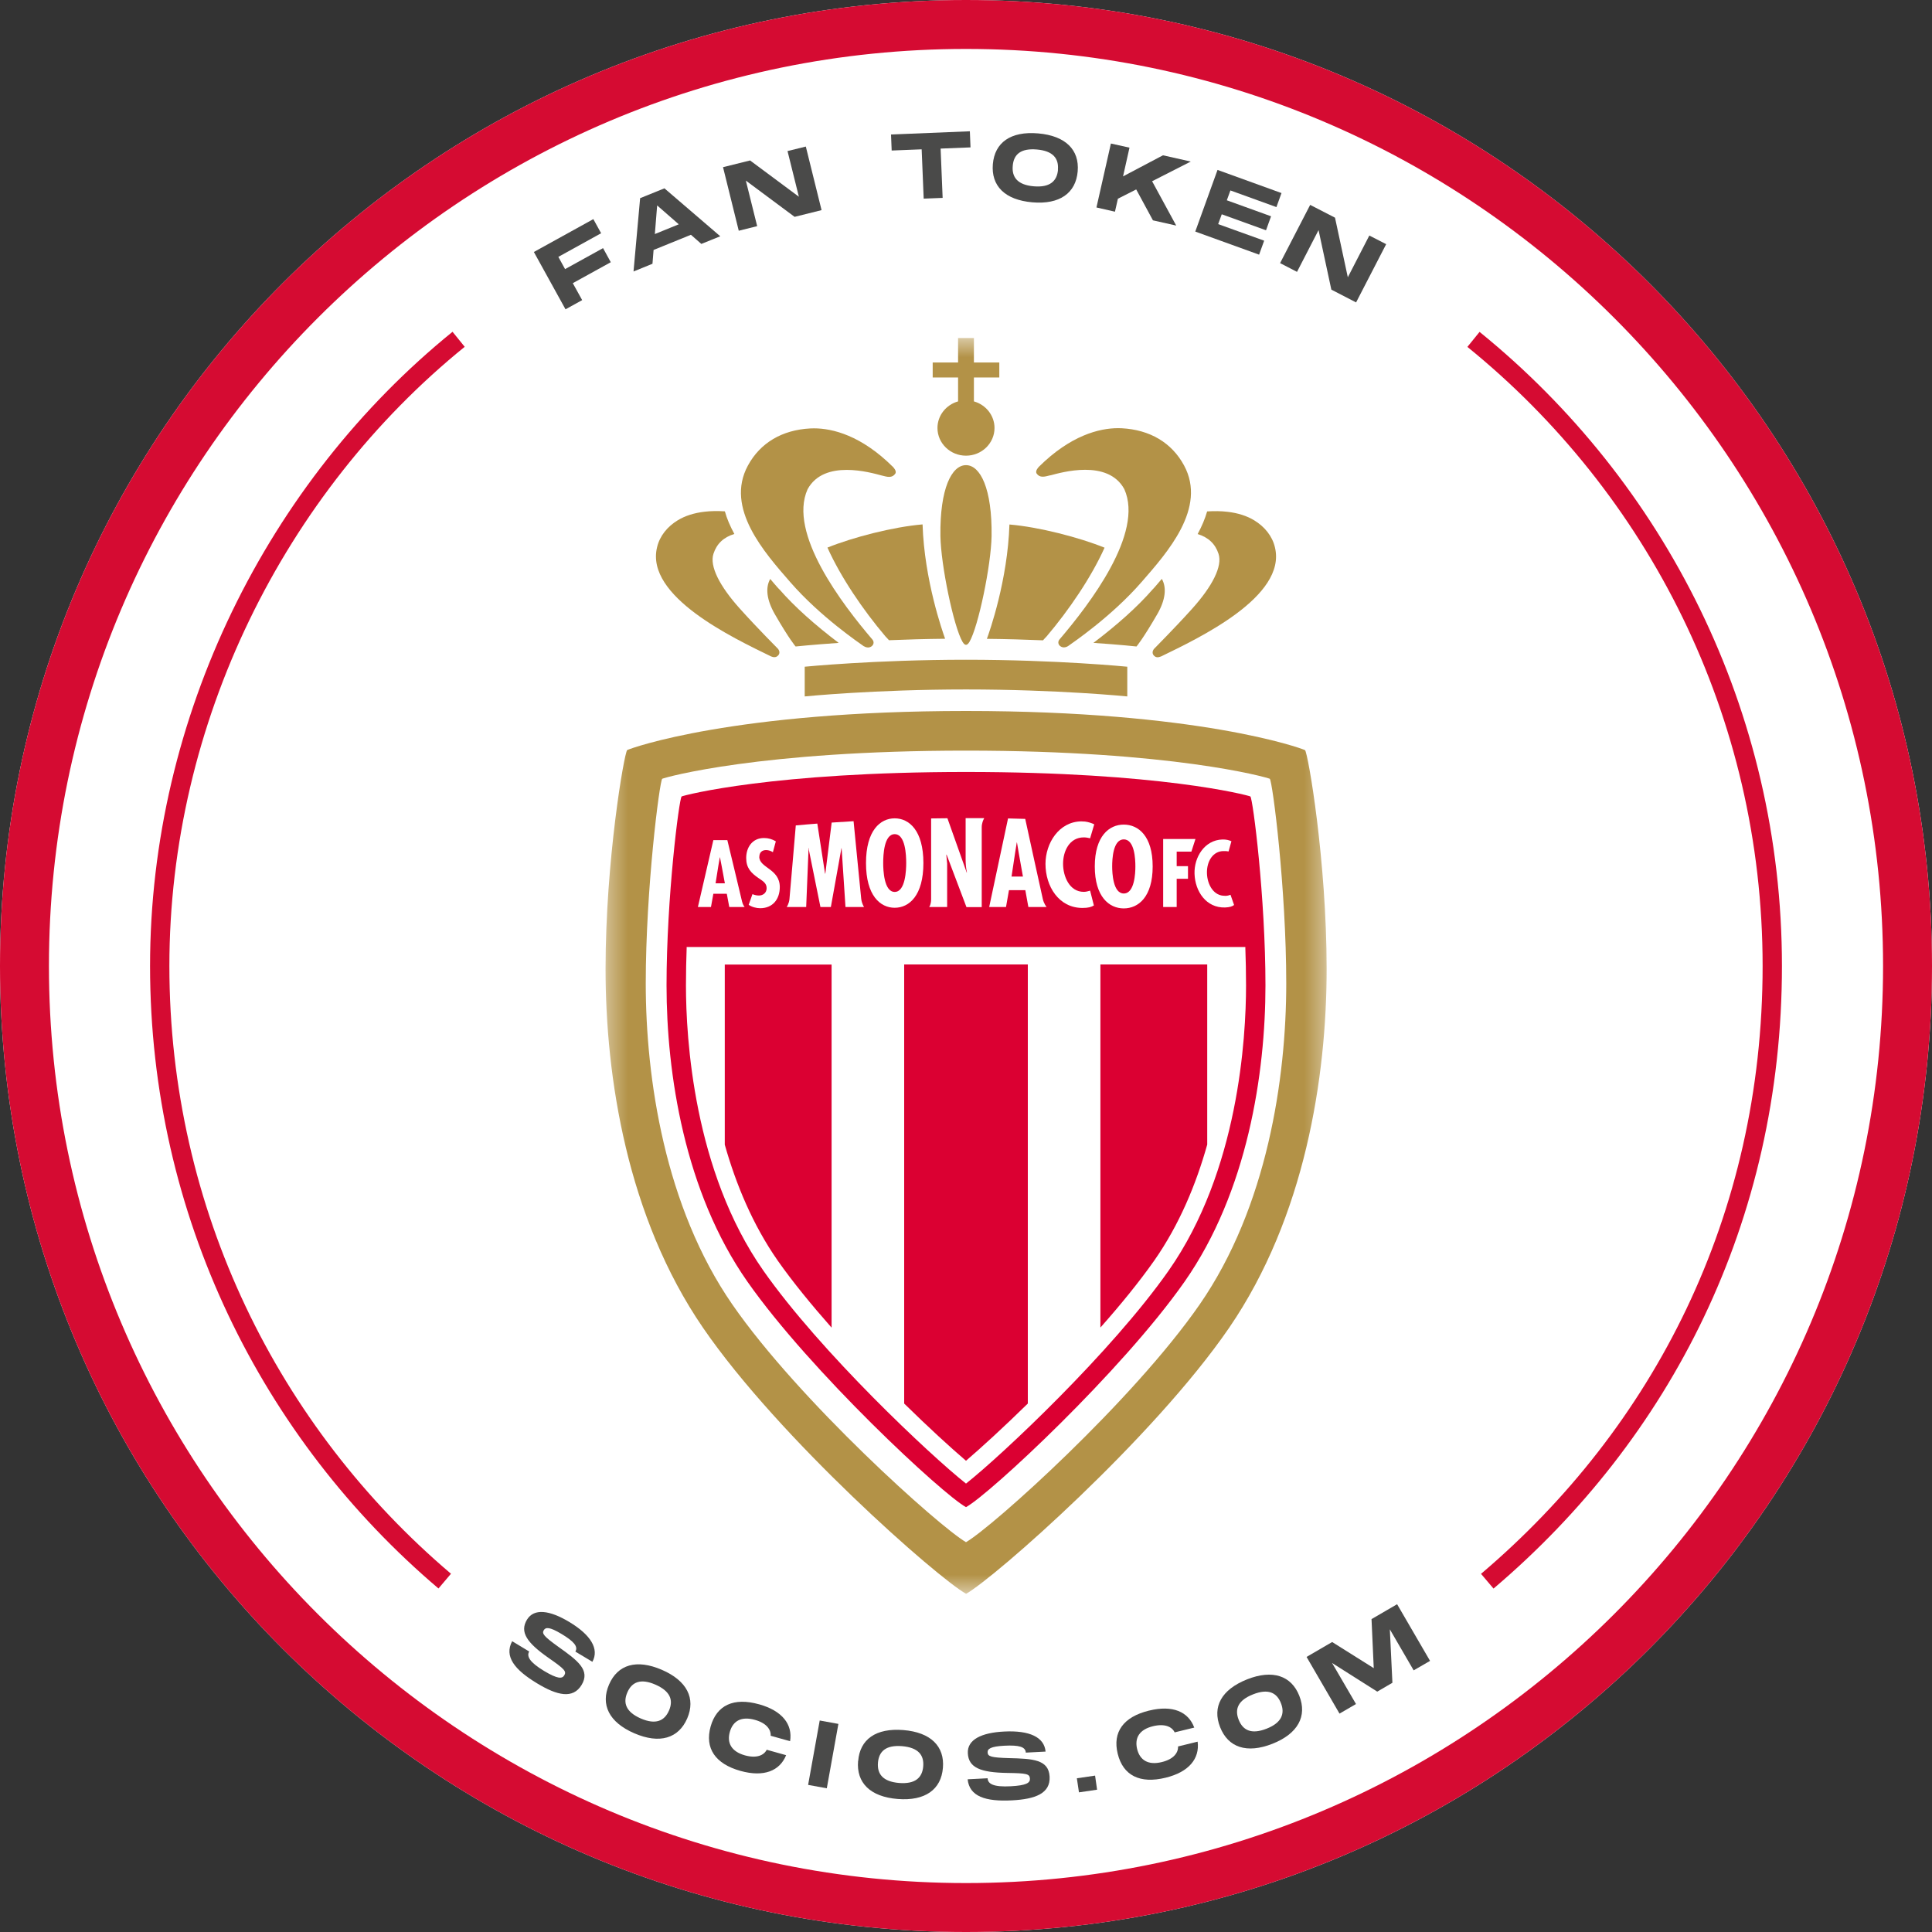 <svg xmlns="http://www.w3.org/2000/svg" width="100" height="100" viewBox="0 0 100 100" fill="none"><rect x="0" y="0" width="100" height="100" fill="#333333" stroke="none"/><g clip-path="url(#clip0_101_22050)"><path d="M50 100C77.614 100 100 77.614 100 50C100 22.386 77.614 0 50 0C22.386 0 0 22.386 0 50C0 77.614 22.386 100 50 100Z" fill="white"></path><path d="M50 2.533C76.171 2.533 97.467 23.829 97.467 50C97.467 76.171 76.171 97.467 50 97.467C23.829 97.467 2.533 76.171 2.533 50C2.533 23.829 23.829 2.533 50 2.533ZM50 0C22.386 0 0 22.386 0 50C0 77.614 22.386 100 50 100C77.614 100 100 77.614 100 50C100 22.386 77.614 0 50 0Z" fill="#D50B32"></path><mask id="mask0_101_22050" style="mask-type:luminance" maskUnits="userSpaceOnUse" x="31" y="17" width="38" height="66"><path d="M68.662 17.5H31.343V82.5H68.662V17.5Z" fill="white"></path></mask><g mask="url(#mask0_101_22050)"><path d="M39.895 33.971C39.976 34.005 40.043 34.019 40.1 34.014C40.181 34.01 40.238 33.971 40.291 33.91C40.372 33.81 40.352 33.686 40.267 33.581C40.229 33.538 39.257 32.572 38.305 31.514C37.238 30.329 36.719 29.3 36.929 28.662C37.095 28.148 37.453 27.805 38.01 27.638C37.791 27.233 37.624 26.848 37.519 26.467C37.143 26.443 36.791 26.448 36.472 26.486C35.929 26.548 35.457 26.7 35.081 26.929C34.548 27.252 34.148 27.738 34.01 28.324C33.386 30.872 37.957 33.024 39.9 33.971" fill="#B39247"></path><path d="M44.714 33.448C44.814 33.514 44.924 33.514 44.929 33.514C44.995 33.514 45.067 33.49 45.119 33.448C45.233 33.357 45.248 33.214 45.157 33.105C43.605 31.286 40.776 27.605 41.8 25.324C42.657 23.752 45.067 24.462 45.629 24.61C45.938 24.69 46.172 24.757 46.343 24.514C46.424 24.376 46.243 24.19 46.219 24.167C44.581 22.538 43.095 22.171 42.129 22.171C42.062 22.171 42 22.171 41.938 22.176C40.486 22.252 39.348 22.919 38.71 24.1C37.514 26.305 39.576 28.605 40.905 30.133C42.476 31.938 44.505 33.3 44.714 33.452" fill="#B39247"></path><path d="M40.328 30.495L40.252 30.414C40.129 30.271 39.995 30.123 39.867 29.966C39.609 30.419 39.681 31.047 40.1 31.781C40.862 33.104 41.181 33.462 41.181 33.462C41.181 33.462 41.986 33.376 43.41 33.276C42.186 32.347 41.138 31.419 40.333 30.495" fill="#B39247"></path><path d="M45.833 32.943C45.833 32.943 45.976 33.09 46.014 33.138C46.943 33.1 47.891 33.071 48.919 33.062C48.786 32.69 47.843 30.023 47.752 27.143C46.229 27.271 44.148 27.809 42.829 28.343C43.51 29.866 44.676 31.581 45.833 32.943Z" fill="#B39247"></path><path d="M49.59 20.776C48.976 20.948 48.523 21.5 48.523 22.152C48.523 22.943 49.185 23.586 50 23.586C50.814 23.586 51.476 22.943 51.476 22.152C51.476 21.5 51.023 20.948 50.409 20.776V19.538H51.724V18.762H50.409V17.495H49.59V18.762H48.276V19.538H49.59V20.776Z" fill="#B39247"></path><path d="M67.538 38.824C67.333 38.719 62.014 36.8 50 36.8C37.986 36.8 32.667 38.719 32.462 38.824C32.305 38.986 31.343 44.557 31.343 50.152C31.343 55.747 32.457 62.995 36.39 68.728C40.319 74.457 48.547 81.69 50.005 82.495C51.457 81.686 59.69 74.457 63.619 68.728C67.547 62.995 68.667 55.747 68.667 50.152C68.667 44.557 67.705 38.981 67.547 38.824" fill="#B39247"></path><path d="M59.733 33.585C59.652 33.685 59.628 33.809 59.709 33.914C59.762 33.976 59.819 34.014 59.895 34.019C59.952 34.023 60.014 34.009 60.1 33.976C62.047 33.028 66.614 30.876 65.99 28.328C65.852 27.742 65.452 27.257 64.919 26.933C64.543 26.704 64.076 26.552 63.528 26.49C63.205 26.452 62.857 26.447 62.481 26.471C62.371 26.852 62.209 27.238 61.99 27.642C62.547 27.814 62.904 28.152 63.071 28.666C63.281 29.304 62.762 30.333 61.695 31.519C60.743 32.576 59.766 33.542 59.733 33.585Z" fill="#B39247"></path><path d="M54.367 24.605C54.929 24.457 57.338 23.747 58.195 25.319C59.219 27.6 56.391 31.281 54.838 33.1C54.748 33.209 54.762 33.352 54.876 33.443C54.933 33.485 55 33.509 55.067 33.509C55.072 33.509 55.181 33.509 55.281 33.443C55.49 33.29 57.519 31.928 59.09 30.123C60.419 28.595 62.481 26.295 61.286 24.09C60.648 22.909 59.514 22.243 58.057 22.166C57.995 22.162 57.933 22.162 57.867 22.162C56.905 22.162 55.414 22.533 53.776 24.157C53.748 24.185 53.572 24.371 53.652 24.505C53.819 24.747 54.057 24.681 54.367 24.6" fill="#B39247"></path><path d="M60.133 29.966C60 30.123 59.871 30.271 59.748 30.414L59.671 30.495C58.867 31.419 57.819 32.347 56.595 33.276C58.019 33.371 58.824 33.462 58.824 33.462C58.824 33.462 59.143 33.1 59.905 31.781C60.324 31.052 60.395 30.419 60.138 29.966" fill="#B39247"></path><path d="M53.986 33.143C54.024 33.095 54.148 32.967 54.167 32.947C55.324 31.586 56.491 29.871 57.172 28.348C55.852 27.814 53.772 27.276 52.248 27.148C52.157 30.028 51.219 32.695 51.081 33.066C52.11 33.076 53.057 33.105 53.986 33.143Z" fill="#B39247"></path><path d="M50 24.076C49.262 24.076 48.643 25.281 48.676 27.743C48.7 29.257 49.362 32.438 49.819 33.219C49.886 33.333 49.947 33.376 50 33.376C50.052 33.376 50.114 33.333 50.181 33.219C50.638 32.438 51.3 29.257 51.324 27.743C51.357 25.286 50.738 24.076 50 24.076Z" fill="#B39247"></path><path d="M50 34.148C45.295 34.148 41.652 34.509 41.652 34.509V36.047C41.652 36.047 45.252 35.686 50 35.686C54.748 35.686 58.348 36.047 58.348 36.047V34.509C58.348 34.509 54.709 34.148 50 34.148Z" fill="#B39247"></path><path d="M65.724 40.309C65.543 40.228 60.648 38.852 50 38.852C39.352 38.852 34.457 40.228 34.276 40.309C34.138 40.452 33.424 45.985 33.424 50.904C33.424 55.824 34.414 62.476 37.905 67.519C41.362 72.514 48.614 79.019 50 79.823C51.386 79.019 58.633 72.514 62.095 67.519C65.586 62.476 66.576 55.824 66.576 50.904C66.576 45.985 65.867 40.452 65.724 40.309Z" fill="white"></path><path d="M61.314 66.338C58.057 70.986 51.209 77.352 50 78.009C48.791 77.352 41.943 70.986 38.686 66.338C35.424 61.686 34.5 55.543 34.5 51.005C34.5 46.467 35.148 41.352 35.281 41.224C35.457 41.148 40.033 39.957 50 39.957C59.967 39.957 64.543 41.148 64.719 41.224C64.852 41.352 65.5 46.467 65.5 51.005C65.5 55.543 64.571 61.686 61.314 66.338Z" fill="#DB0032"></path><path d="M64.457 49.009H35.543C35.519 49.671 35.505 50.343 35.505 51.005C35.505 53.724 35.895 60.609 39.514 65.771C42.462 69.976 48.153 75.328 50 76.79C51.852 75.328 57.538 69.976 60.486 65.771C64.105 60.609 64.495 53.724 64.495 51.005C64.495 50.343 64.481 49.671 64.457 49.009Z" fill="white"></path><path d="M64.457 49.01C64.348 46.019 64.038 43.176 63.862 42.033C62.457 41.729 58.057 40.943 50 40.943C41.943 40.943 37.543 41.729 36.138 42.033C35.962 43.176 35.653 46.024 35.543 49.01H64.457Z" fill="#DB0032"></path><path d="M39.304 44.343C39.304 44.128 39.438 44 39.652 44C39.781 44 39.9 44.043 40.005 44.109L40.157 43.547C39.966 43.433 39.766 43.376 39.543 43.376C38.943 43.376 38.623 43.857 38.623 44.409C38.623 44.924 38.871 45.185 39.271 45.457C39.466 45.595 39.681 45.7 39.681 45.971C39.681 46.205 39.505 46.352 39.281 46.352C39.157 46.352 39.052 46.324 38.947 46.281L38.752 46.833C38.909 46.947 39.152 47.009 39.347 47.009C40 47.009 40.362 46.538 40.362 45.914C40.362 44.962 39.3 44.928 39.3 44.347" fill="white"></path><path d="M40.724 46.948H41.728L41.852 43.905H41.866V43.986L42.466 46.948H43.005L43.552 43.905H43.562L43.762 46.948H44.724C44.724 46.948 44.609 46.786 44.576 46.519C44.547 46.267 44.224 42.924 44.181 42.505C43.8 42.529 43.423 42.553 43.047 42.576L42.719 45.219H42.705L42.304 42.629C41.928 42.657 41.557 42.691 41.19 42.724C41.138 43.319 40.885 46.319 40.862 46.538C40.838 46.781 40.719 46.948 40.719 46.948" fill="white"></path><path d="M54.114 44.714C54.114 45.867 54.795 46.995 56.029 46.995C56.333 46.995 56.486 46.947 56.619 46.867L56.424 46.1C56.314 46.133 56.205 46.162 56.095 46.162C55.352 46.162 55.024 45.357 55.024 44.709C55.024 44.062 55.348 43.343 56.1 43.343C56.209 43.343 56.314 43.362 56.424 43.39L56.638 42.666C56.51 42.605 56.338 42.547 56.162 42.524C56.095 42.524 56.033 42.514 55.967 42.514C54.814 42.528 54.114 43.638 54.114 44.719" fill="white"></path><path d="M61.666 44.081L61.876 43.428H60.205V46.947H60.905V45.485H61.49V44.833H60.905V44.081H61.666Z" fill="white"></path><path d="M63.414 46.366C62.819 46.385 62.491 45.79 62.472 45.205C62.453 44.571 62.791 44.052 63.329 44.052C63.443 44.052 63.505 44.052 63.591 44.071L63.738 43.543C63.605 43.481 63.462 43.447 63.267 43.452C62.343 43.481 61.8 44.376 61.829 45.228C61.857 46.133 62.429 47 63.41 46.971C63.653 46.962 63.786 46.914 63.876 46.843L63.691 46.314C63.619 46.343 63.543 46.366 63.414 46.371" fill="white"></path><path d="M48.081 46.948H49.024V44.695L48.981 44.243L48.995 44.233L50.024 46.952H50.814V42.819C50.814 42.619 50.886 42.448 50.943 42.348C50.629 42.348 50.314 42.348 50 42.348H49.981V44.476C49.981 44.71 50 44.943 50.048 45.157L50.038 45.167L49.038 42.352C48.757 42.352 48.471 42.357 48.195 42.362V46.538C48.195 46.824 48.091 46.957 48.091 46.957" fill="white"></path><path d="M46.309 46.166C45.752 46.166 45.714 45.028 45.714 44.671C45.714 44.271 45.752 43.176 46.309 43.176C46.867 43.176 46.905 44.271 46.905 44.671C46.905 45.028 46.867 46.166 46.309 46.166ZM46.309 42.357C45.562 42.357 44.824 42.986 44.824 44.671C44.824 46.357 45.562 46.986 46.309 46.986C47.057 46.986 47.795 46.357 47.795 44.671C47.795 42.986 47.057 42.357 46.309 42.357Z" fill="white"></path><path d="M52.538 44.171L52.628 43.605H52.638L52.733 44.171L52.947 45.371H52.357L52.538 44.171ZM52.071 46.947L52.224 46.076H53.071L53.228 46.947H54.171C54.171 46.947 54.033 46.781 53.976 46.533C53.919 46.305 53.181 42.909 53.066 42.386C52.771 42.376 52.471 42.371 52.176 42.362L51.2 46.947H52.081H52.071Z" fill="white"></path><path d="M58.166 46.247C57.609 46.247 57.566 45.181 57.566 44.847C57.566 44.476 57.605 43.447 58.166 43.447C58.728 43.447 58.767 44.471 58.767 44.847C58.767 45.185 58.728 46.247 58.166 46.247ZM58.166 42.681C57.414 42.681 56.666 43.271 56.666 44.847C56.666 46.423 57.414 47.019 58.166 47.019C58.919 47.019 59.662 46.428 59.662 44.847C59.662 43.266 58.919 42.681 58.166 42.681Z" fill="white"></path><path d="M37.038 45.719L37.185 44.795L37.257 44.376H37.266L37.347 44.795L37.519 45.719H37.038ZM37.647 43.485H36.923L36.123 46.947H36.8L36.923 46.261H37.619L37.747 46.947H38.543C38.543 46.947 38.452 46.847 38.409 46.666C38.371 46.485 37.647 43.485 37.647 43.485Z" fill="white"></path><path d="M62.486 59.248V49.919H56.957V68.714C57.995 67.543 58.967 66.352 59.743 65.248C61.047 63.386 61.914 61.281 62.486 59.243" fill="#DB0032"></path><path d="M37.514 49.919V59.248C38.09 61.286 38.957 63.39 40.257 65.252C41.033 66.357 42.005 67.543 43.043 68.719V49.924H37.514V49.919Z" fill="#DB0032"></path><path d="M46.8 49.919V72.647C48.071 73.895 49.219 74.943 50 75.609C50.776 74.943 51.928 73.895 53.2 72.647V49.919H46.805H46.8Z" fill="#DB0032"></path></g><path d="M30.709 11.338L31.114 12.072L28.9 13.296L29.248 13.929L31.214 12.843L31.614 13.572L29.648 14.657L30.133 15.534L29.271 16.01L27.633 13.043L30.709 11.343V11.338Z" fill="#4A4A49"></path><path d="M36.3 12.624L35.762 12.152L33.829 12.938L33.772 13.652L32.791 14.052L33.133 10.257L34.391 9.748L37.281 12.229L36.305 12.624H36.3ZM33.895 12.114L35.133 11.61L34.014 10.633L33.895 12.114Z" fill="#4A4A49"></path><path d="M41.348 10.176L40.762 7.819L41.709 7.586L42.524 10.876L41.129 11.224L38.605 9.348L39.191 11.705L38.238 11.943L37.424 8.653L38.824 8.305L41.348 10.181V10.176Z" fill="#4A4A49"></path><path d="M46.119 6.962L50.2 6.795L50.233 7.629L48.686 7.691L48.791 10.243L47.81 10.281L47.705 7.729L46.153 7.791L46.119 6.957V6.962Z" fill="#4A4A49"></path><path d="M51.39 8.495C51.486 7.376 52.314 6.781 53.738 6.905C55.157 7.029 55.876 7.757 55.781 8.871C55.685 9.991 54.852 10.595 53.433 10.472C52.009 10.348 51.295 9.619 51.39 8.495ZM54.757 8.786C54.809 8.2 54.505 7.81 53.666 7.738C52.833 7.667 52.467 7.99 52.419 8.586C52.367 9.181 52.676 9.571 53.505 9.643C54.338 9.714 54.709 9.381 54.762 8.79L54.757 8.786Z" fill="#4A4A49"></path><path d="M61.624 8.367L59.633 9.381L60.881 11.676L59.676 11.405L58.81 9.805L57.862 10.286L57.71 10.957L56.752 10.738L57.5 7.429L58.462 7.643L58.129 9.129L60.195 8.038L61.633 8.362L61.624 8.367Z" fill="#4A4A49"></path><path d="M66.329 9.995L66.067 10.719L63.686 9.857L63.5 10.367L65.79 11.195L65.529 11.919L63.238 11.091L63.052 11.6L65.433 12.457L65.171 13.181L61.867 11.986L63.019 8.795L66.324 9.991L66.329 9.995Z" fill="#4A4A49"></path><path d="M69.762 14.353L70.876 12.191L71.748 12.638L70.191 15.653L68.91 14.991L68.248 11.91L67.133 14.072L66.257 13.619L67.814 10.605L69.1 11.267L69.762 14.348V14.353Z" fill="#4A4A49"></path><path d="M27.395 85.476C27.247 85.719 27.395 86.024 28.157 86.486C28.857 86.905 29.095 86.9 29.204 86.719C29.333 86.51 29.224 86.391 28.395 85.814C27.267 85.024 26.89 84.476 27.276 83.834C27.643 83.229 28.462 83.348 29.466 83.953C30.585 84.624 31.024 85.353 30.662 86.014L29.781 85.486C29.933 85.229 29.714 84.962 29.062 84.572C28.443 84.2 28.243 84.219 28.147 84.376C28.038 84.557 28.147 84.695 28.895 85.234C29.914 85.957 30.562 86.448 30.105 87.21C29.657 87.953 28.838 87.757 27.805 87.133C26.628 86.424 26.09 85.738 26.509 84.948L27.39 85.481L27.395 85.476Z" fill="#4A4A49"></path><path d="M31.524 87.191C31.971 86.158 32.943 85.862 34.257 86.429C35.566 86.996 36.014 87.915 35.571 88.943C35.124 89.977 34.143 90.281 32.833 89.715C31.519 89.148 31.076 88.229 31.524 87.191ZM34.628 88.538C34.862 87.996 34.695 87.534 33.924 87.196C33.157 86.862 32.705 87.058 32.471 87.6C32.233 88.148 32.404 88.615 33.166 88.948C33.933 89.281 34.395 89.081 34.628 88.534V88.538Z" fill="#4A4A49"></path><path d="M39.295 88.215C40.495 88.553 41.033 89.257 40.895 90.124L39.89 89.843C39.909 89.524 39.676 89.186 39.071 89.019C38.371 88.824 37.938 89.072 37.776 89.643C37.614 90.219 37.862 90.662 38.557 90.857C39.162 91.024 39.538 90.857 39.685 90.567L40.69 90.848C40.357 91.667 39.533 91.996 38.328 91.662C37.019 91.296 36.471 90.486 36.781 89.367C37.095 88.253 37.981 87.848 39.29 88.215H39.295Z" fill="#4A4A49"></path><path d="M43.395 89.229L42.795 92.562L41.828 92.386L42.428 89.053L43.395 89.229Z" fill="#4A4A49"></path><path d="M44.419 91.148C44.509 90.029 45.333 89.434 46.757 89.548C48.176 89.662 48.9 90.391 48.805 91.505C48.714 92.624 47.886 93.229 46.462 93.115C45.038 93.001 44.319 92.272 44.414 91.148H44.419ZM47.786 91.424C47.833 90.839 47.528 90.453 46.69 90.381C45.857 90.315 45.495 90.643 45.443 91.234C45.395 91.829 45.705 92.215 46.533 92.286C47.367 92.353 47.738 92.019 47.786 91.424Z" fill="#4A4A49"></path><path d="M51.119 92.048C51.133 92.334 51.423 92.505 52.314 92.457C53.128 92.415 53.324 92.277 53.309 92.062C53.295 91.815 53.143 91.781 52.133 91.767C50.757 91.743 50.133 91.5 50.095 90.748C50.057 90.043 50.804 89.681 51.976 89.624C53.281 89.558 54.052 89.91 54.119 90.662L53.095 90.715C53.081 90.415 52.747 90.319 51.985 90.358C51.266 90.396 51.109 90.524 51.119 90.705C51.128 90.915 51.295 90.972 52.219 91C53.466 91.029 54.281 91.072 54.328 91.962C54.371 92.829 53.585 93.124 52.381 93.186C51.009 93.257 50.176 92.986 50.085 92.096L51.114 92.043L51.119 92.048Z" fill="#4A4A49"></path><path d="M55.743 92.043L56.681 91.905L56.785 92.634L55.847 92.772L55.738 92.043H55.743Z" fill="#4A4A49"></path><path d="M59.481 88.539C60.695 88.243 61.509 88.596 61.814 89.42L60.8 89.667C60.662 89.377 60.29 89.201 59.681 89.348C58.976 89.52 58.719 89.948 58.857 90.529C59 91.11 59.433 91.377 60.133 91.205C60.743 91.058 60.99 90.724 60.976 90.396L61.99 90.148C62.1 91.024 61.543 91.72 60.328 92.015C59.005 92.339 58.128 91.901 57.852 90.772C57.576 89.648 58.152 88.862 59.476 88.539H59.481Z" fill="#4A4A49"></path><path d="M63.152 89.396C62.738 88.348 63.219 87.453 64.547 86.924C65.871 86.4 66.843 86.734 67.252 87.776C67.666 88.824 67.186 89.734 65.862 90.257C64.533 90.781 63.566 90.448 63.152 89.396ZM66.3 88.153C66.085 87.605 65.638 87.391 64.857 87.7C64.081 88.005 63.895 88.462 64.114 89.015C64.333 89.572 64.785 89.781 65.557 89.477C66.333 89.172 66.519 88.705 66.3 88.153Z" fill="#4A4A49"></path><path d="M69.333 88.696L67.628 85.762L68.952 84.991L71.105 86.343L70.99 83.805L72.314 83.034L74.019 85.967L73.171 86.457L71.938 84.334L72.071 87.1L71.286 87.558L68.948 86.076L70.186 88.2L69.333 88.696Z" fill="#4A4A49"></path><path d="M23.019 81.838C13.995 74.181 8.267 62.757 8.267 50C8.267 37.243 14.3 25.214 23.738 17.562" stroke="#D50B32" stroke-miterlimit="10"></path><path d="M76.267 17.567C85.705 25.219 91.733 36.905 91.733 50C91.733 63.096 86.005 74.186 76.981 81.843" stroke="#D50B32" stroke-miterlimit="10"></path></g><defs><clipPath id="clip0_101_22050"><rect width="100" height="100" fill="white"></rect></clipPath></defs></svg>